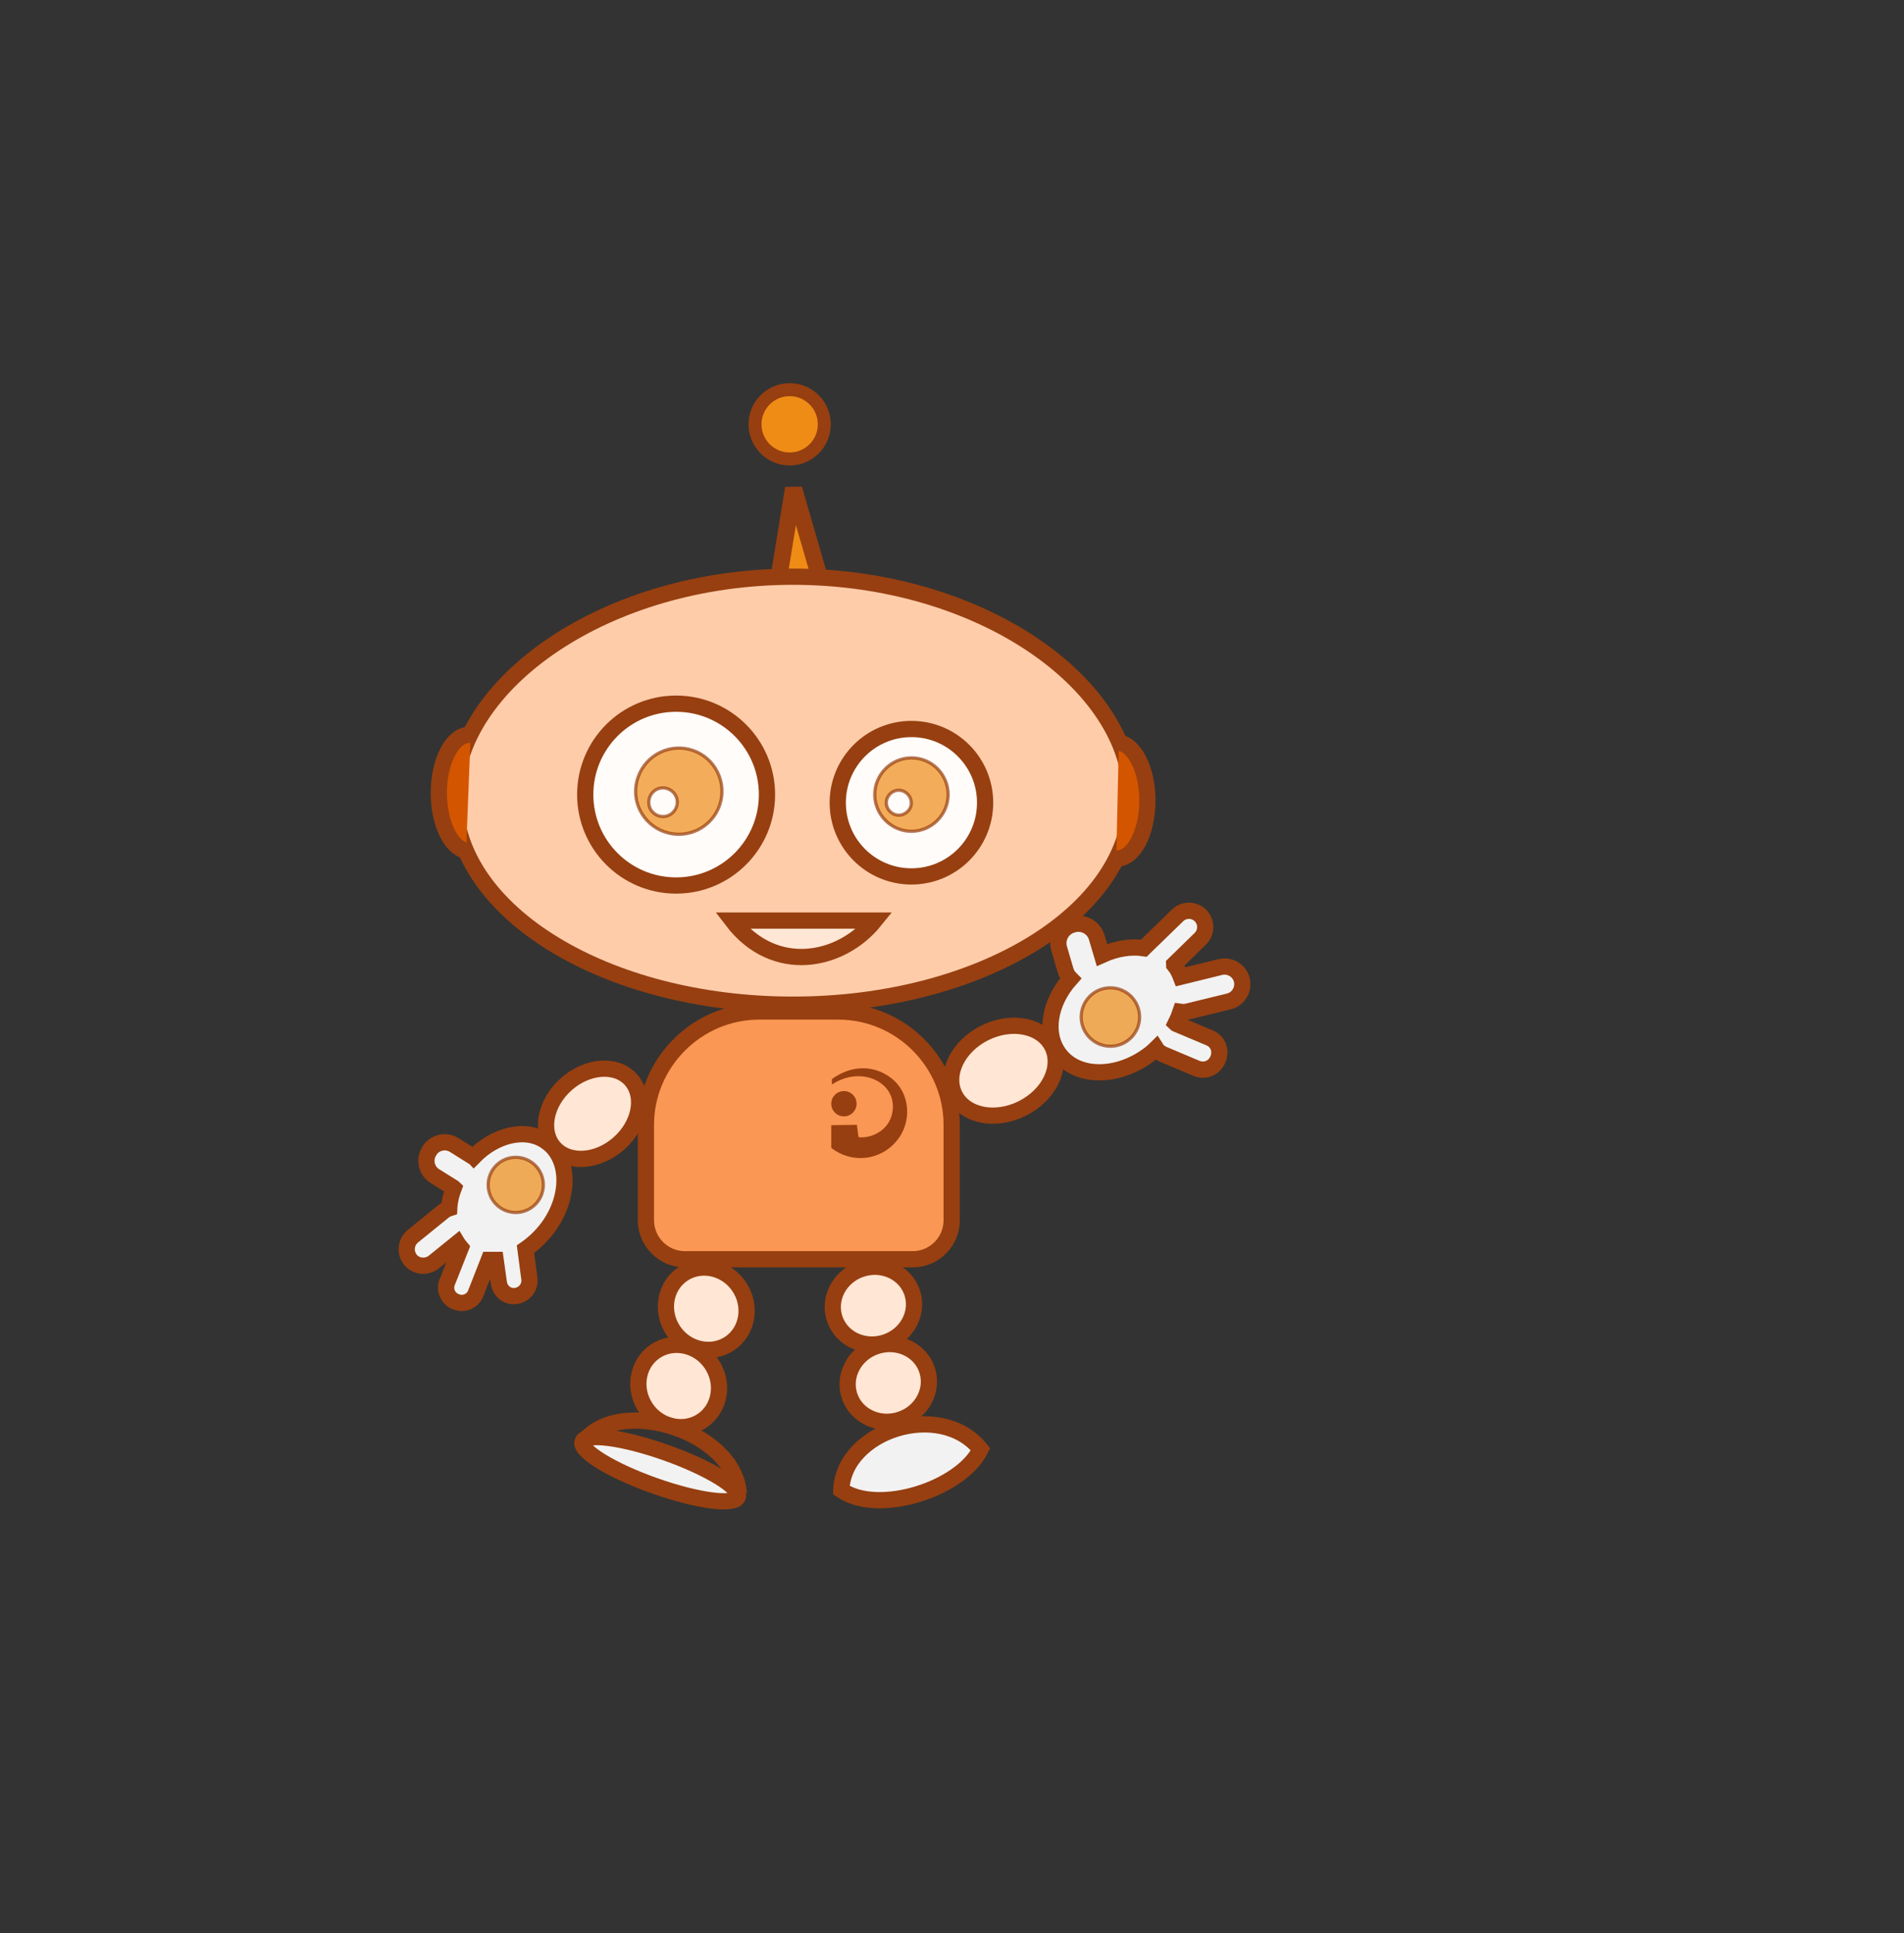 <?xml version="1.0" encoding="UTF-8" standalone="no"?>
<!-- Generator: Adobe Illustrator 24.0.2, SVG Export Plug-In . SVG Version: 6.00 Build 0)  -->

<svg
   xmlns:dc="http://purl.org/dc/elements/1.1/"
   xmlns:cc="http://creativecommons.org/ns#"
   xmlns:rdf="http://www.w3.org/1999/02/22-rdf-syntax-ns#"
   xmlns:svg="http://www.w3.org/2000/svg"
   xmlns="http://www.w3.org/2000/svg"
   xmlns:sodipodi="http://sodipodi.sourceforge.net/DTD/sodipodi-0.dtd"
   xmlns:inkscape="http://www.inkscape.org/namespaces/inkscape"
   version="1.1"
   id="Слой_2_1_"
   x="0px"
   y="0px"
   viewBox="0 0 586.6 595.3"
   style="enable-background:new 0 0 586.6 595.3;"
   xml:space="preserve"
   sodipodi:docname="robot-0-2.svg"
   inkscape:version="0.92.3 (2405546, 2018-03-11)"><rect x="0" y="0" width="586.6" height="595.3" fill="#333333" stroke="none"/><defs
   id="defs89" /><sodipodi:namedview
   pagecolor="#ffffff"
   bordercolor="#666666"
   borderopacity="1"
   objecttolerance="10"
   gridtolerance="10"
   guidetolerance="10"
   inkscape:pageopacity="0"
   inkscape:pageshadow="2"
   inkscape:window-width="2502"
   inkscape:window-height="1129"
   id="namedview87"
   showgrid="false"
   inkscape:zoom="1.5857551"
   inkscape:cx="212.38395"
   inkscape:cy="268.67686"
   inkscape:window-x="0"
   inkscape:window-y="0"
   inkscape:window-maximized="0"
   inkscape:current-layer="Слой_2_1_" />
<style
   type="text/css"
   id="style2">
	.st0{display:none;fill:#B959E2;}
	.st1{opacity:0.15;fill:#EF8C16;enable-background:new    ;}
	.st2{opacity:0.25;fill:#EF8C16;enable-background:new    ;}
	.st3{opacity:0.35;fill:#EF8C16;enable-background:new    ;}
	.st4{fill:none;stroke:#EF8C16;stroke-width:5;stroke-miterlimit:10;}
	.st5{opacity:0.7;fill:#EF8C16;enable-background:new    ;}
	.st6{fill:none;stroke:#EF8C16;stroke-width:5;stroke-miterlimit:10;}
	.st7{fill:none;stroke:#EF8C16;stroke-width:5;stroke-miterlimit:10;}
	.st8{opacity:0.8;fill:#EF8C16;enable-background:new    ;}
	.st9{opacity:0.7;}
	.st10{fill:#EF8C16;}
</style>
<rect
   x="-115.2"
   y="0.3"
   class="st0"
   width="846.1"
   height="595"
   id="rect4" />
<g
   id="g20"
   style="stroke:#973f10;stroke-opacity:1">
	
	
	
	
	
	
	
</g>
<g
   id="g28"
   style="stroke:#973f10;stroke-opacity:1">
	
		<ellipse
   transform="matrix(0.944 -0.329 0.329 0.944 -117.302 110.851)"
   class="st4"
   cx="269.1"
   cy="402.3"
   rx="12.6"
   ry="11.9"
   id="ellipse22"
   style="fill:#ffe6d5;stroke:#973f10;stroke-opacity:1" />
	
		<ellipse
   transform="matrix(0.944 -0.329 0.329 0.944 -124.891 113.69)"
   class="st4"
   cx="273.7"
   cy="426.1"
   rx="12.6"
   ry="11.9"
   id="ellipse24"
   style="fill:#ffe6d5;stroke:#973f10;stroke-opacity:1" />
	<path
   class="st4"
   d="M259.2,458.9c0.6-18.3,30.4-28,42.9-12.6C296.2,458.5,270.7,466.8,259.2,458.9z"
   id="path26"
   style="stroke:#973f10;stroke-opacity:1;fill:#f2f2f2" />
</g>
<ellipse
   transform="matrix(0.75 -0.662 0.662 0.75 -181.236 206.713)"
   class="st4"
   cx="182.5"
   cy="342.8"
   rx="15.8"
   ry="12.2"
   id="ellipse30"
   style="fill:#ffe6d5;stroke:#973f10;stroke-opacity:1" />
<path
   class="st4"
   d="M168.9,377.9c6.8-9.3,6.7-21.1-0.4-26.2c-6.2-4.6-15.8-2.4-22.6,4.6c-0.1-0.1-0.2-0.2-0.4-0.2l-5.6-3.5  c-2.6-1.6-6-0.8-7.6,1.8l-0.1,0.2c-1.6,2.6-0.8,6,1.8,7.6l5.6,3.5c0.1,0,0.2,0.1,0.2,0.1c-0.8,2.1-1.3,4.2-1.4,6.3  c-0.6,0.2-1.2,0.5-1.7,0.9l-9.5,7.7c-2.2,1.8-2.5,5-0.8,7.2s5,2.5,7.2,0.8l7.3-5.9c0.3,0.5,0.7,0.9,1.1,1.4l-4.2,10.6  c-1,2.4,0.2,5.2,2.7,6.1c2.4,1,5.2-0.2,6.1-2.7l4-10.2c0.7,0,1.4,0,2.1,0l1,7.1c0.4,2.6,2.7,4.4,5.3,4l0,0c2.6-0.4,4.4-2.7,4.1-5.3  l-1.2-9.1C164.5,382.9,166.9,380.6,168.9,377.9z"
   id="path32"
   style="stroke:#973f10;stroke-opacity:1;fill:#f2f2f2" />
<circle
   class="st5"
   cx="158.9"
   cy="364.9"
   r="8.5"
   id="circle34"
   style="stroke:#973f10;stroke-opacity:1" />
<ellipse
   transform="matrix(0.893 -0.449 0.449 0.893 -115.176 174.233)"
   class="st6"
   cx="309.4"
   cy="329.7"
   rx="16.8"
   ry="13"
   id="ellipse36"
   style="fill:#ffe6d5;stroke:#973f10;stroke-opacity:1" />
<path
   class="st4"
   d="M372.6,319.6l-10.2-4.3c0,0-0.1,0-0.2-0.1c0.6-1.2,1.1-2.4,1.5-3.6c0.7,0.1,1.5,0.1,2.2-0.1l12.7-3.1  c2.9-0.7,4.7-3.7,4-6.6l0,0c-0.7-2.9-3.7-4.7-6.6-4l-12.2,3c-0.5-1.3-1.1-2.5-2-3.6c0-0.1-0.1-0.1-0.1-0.2l8.1-7.9  c2-1.9,2-5.2,0.1-7.1c-1.9-2-5.2-2-7.1-0.1l-10.1,9.8c-0.1,0.1-0.2,0.2-0.3,0.3c-4-0.6-8.5,0.1-12.9,2.1l-1.6-5.4  c-0.9-3.1-4.2-4.9-7.3-4l-0.3,0.1c-3.1,0.9-4.9,4.2-4,7.3l2,6.8c0.3,1,0.8,1.8,1.5,2.5c-6.6,7.4-8.2,17.1-3.3,23.4  c5.7,7.4,18.3,7.2,28-0.4c0.6-0.5,1.2-1,1.7-1.5c0.5,0.8,1.3,1.4,2.2,1.8l10.2,4.3c2.6,1.1,5.5-0.1,6.6-2.7  C376.4,323.6,375.2,320.6,372.6,319.6z"
   id="path38"
   style="stroke:#973f10;stroke-opacity:1;fill:#f2f2f2" />
<circle
   class="st5"
   cx="342.1"
   cy="313.2"
   r="9"
   id="circle40"
   style="stroke:#973f10;stroke-opacity:1" />
<g
   id="g52"
   style="stroke:#973f10;stroke-opacity:1">
	
		<ellipse
   transform="matrix(0.823 -0.568 0.568 0.823 -190.422 195.1)"
   class="st7"
   cx="217.7"
   cy="402.9"
   rx="12.2"
   ry="12.9"
   id="ellipse42"
   style="fill:#ffe6d5;stroke:#973f10;stroke-opacity:1" />
	
		<ellipse
   transform="matrix(0.823 -0.568 0.568 0.823 -205.437 194.483)"
   class="st7"
   cx="209.2"
   cy="426.7"
   rx="12.2"
   ry="12.9"
   id="ellipse44"
   style="fill:#ffe6d5;stroke:#973f10;stroke-opacity:1" />
	<g
   id="g50"
   style="stroke:#973f10;stroke-opacity:1">
		<path
   class="st4"
   d="M227.6,459.9c-1.3-18.9-35.7-29.9-47.3-16.5"
   id="path46"
   style="stroke:#973f10;stroke-opacity:1" />
		
			<ellipse
   transform="matrix(0.334 -0.942 0.942 0.334 -290.885 493.201)"
   class="st6"
   cx="203.7"
   cy="452.5"
   rx="5.4"
   ry="25.4"
   id="ellipse48"
   style="stroke:#973f10;stroke-opacity:1;fill:#f2f2f2" />
	</g>
</g>
<path
   class="st4"
   d="M233.9,311.5h24.4c19.2,0,34.9,15.7,34.9,34.9v29.4c0,6.6-5.4,12-12,12H211c-6.6,0-12-5.4-12-12v-29.4  C199,327.3,214.7,311.5,233.9,311.5z"
   id="path54"
   style="fill:#ff9955;fill-opacity:0.98;stroke:#973f10;stroke-opacity:1" />
<polygon
   class="st8"
   points="248.5,177.1 243.9,150.1 241.3,177.1 "
   id="polygon56"
   style="opacity:1;fill:#ef8c16;stroke:#973f10;stroke-width:3.068;stroke-miterlimit:4;stroke-dasharray:none;stroke-opacity:1;enable-background:new"
   transform="matrix(1.7,0,0,1,-170.14,0)" />
<circle
   class="st8"
   cx="243.285"
   cy="130.672"
   r="10.673"
   id="circle58"
   style="opacity:1;fill:#ef8c16;stroke:#973f10;stroke-width:4;stroke-miterlimit:4;stroke-dasharray:none;stroke-opacity:1;enable-background:new" />


<g
   id="g76"
   style="fill:#ffe6d5;fill-opacity:1;stroke:#973f10;stroke-opacity:1">
	<path
   class="st4"
   d="M348.5,245.7c0,35.2-46.6,63.7-104.2,63.7s-104.2-28.5-104.2-63.7s46.6-68.1,104.2-68.1   S348.5,210.5,348.5,245.7z"
   id="path64"
   style="fill:#ffccaa;fill-opacity:1;stroke:#973f10;stroke-opacity:1" />
	<circle
   class="st4"
   cx="280.8"
   cy="247.2"
   r="22.7"
   id="circle66"
   style="fill:#fffcfa;fill-opacity:1;stroke:#973f10;stroke-opacity:1" />
	<circle
   class="st4"
   cx="208.3"
   cy="244.7"
   r="28"
   id="circle68"
   style="fill:#fffcfa;fill-opacity:1;stroke:#973f10;stroke-opacity:1" />
	<path
   class="st4"
   d="M344.7,228.7c4.9,0.6,8.8,8.4,8.8,17.8c0,9.9-4.2,17.9-9.4,17.9c-0.1,0-0.1,0-0.2,0"
   id="path70"
   style="fill:#d45500;fill-opacity:1;stroke:#973f10;stroke-opacity:1" />
	<path
   class="st4"
   d="M143.6,262c-4.7-0.9-8.4-8.5-8.4-17.8c0-9.9,4.2-17.9,9.4-17.9c0.1,0,0.3,0,0.4,0"
   id="path72"
   style="fill:#d45500;fill-opacity:1;stroke:#973f10;stroke-opacity:1" />
	<path
   class="st4"
   d="M225.6,283.5h43.9C259.1,296.4,238.5,300.4,225.6,283.5z"
   id="path74"
   style="fill:#ffe6d5;fill-opacity:1;stroke:#973f10;stroke-opacity:1" />
</g>
<g
   class="st9"
   id="g84"
   style="stroke:none;stroke-opacity:1;fill:#973f10;fill-opacity:1;opacity:1">
	<g
   id="g82"
   style="stroke:none;stroke-opacity:1;fill:#973f10;fill-opacity:1">
		<path
   class="st10"
   d="M256.1,346.5l0,7c6.1,4.8,14.9,4.1,20.1-2.1c4.7-5.5,4.5-14.5-1.5-19.3c-5.1-4-12-4.4-18.4,0.2l0,1.7    c9.1-6.1,20.4-0.6,18.6,8.7c-1,5.5-6.6,8-10.4,7.5l-0.5-3.8L256.1,346.5z"
   id="path78"
   style="stroke:none;stroke-opacity:1;fill:#973f10;fill-opacity:1" />
		<circle
   class="st10"
   cx="260"
   cy="339.9"
   r="3.9"
   id="circle80"
   style="stroke:none;stroke-opacity:1;fill:#973f10;fill-opacity:1" />
	</g>
</g>
<path
   class="st5"
   d="M204.8,256.2c6.9,2.4,14.5-1.3,16.9-8.2c2.4-6.9-1.3-14.5-8.2-16.9c-6.9-2.4-14.5,1.3-16.9,8.2  C194.1,246.2,197.8,253.8,204.8,256.2z M202.1,243.2c2.1-1.2,4.8-0.4,6,1.7c1.2,2.1,0.4,4.8-1.7,6c-2.1,1.2-4.8,0.4-6-1.7  C199.3,247.1,200,244.4,202.1,243.2z"
   id="path60"
   style="stroke:#973f10;stroke-opacity:1" /><path
   class="st5"
   d="M280.8,233.4c-6.2,0-11.3,5.1-11.3,11.3c0,6.2,5.1,11.3,11.3,11.3c6.2,0,11.3-5.1,11.3-11.3  S287.1,233.4,280.8,233.4z M277.5,251c-2.1,0.3-4-1.1-4.4-3.2c-0.3-2.1,1.1-4,3.2-4.4c2.1-0.3,4,1.1,4.4,3.2  C281.1,248.7,279.6,250.6,277.5,251z"
   id="path62"
   style="stroke:#973f10;stroke-opacity:1" /></svg>